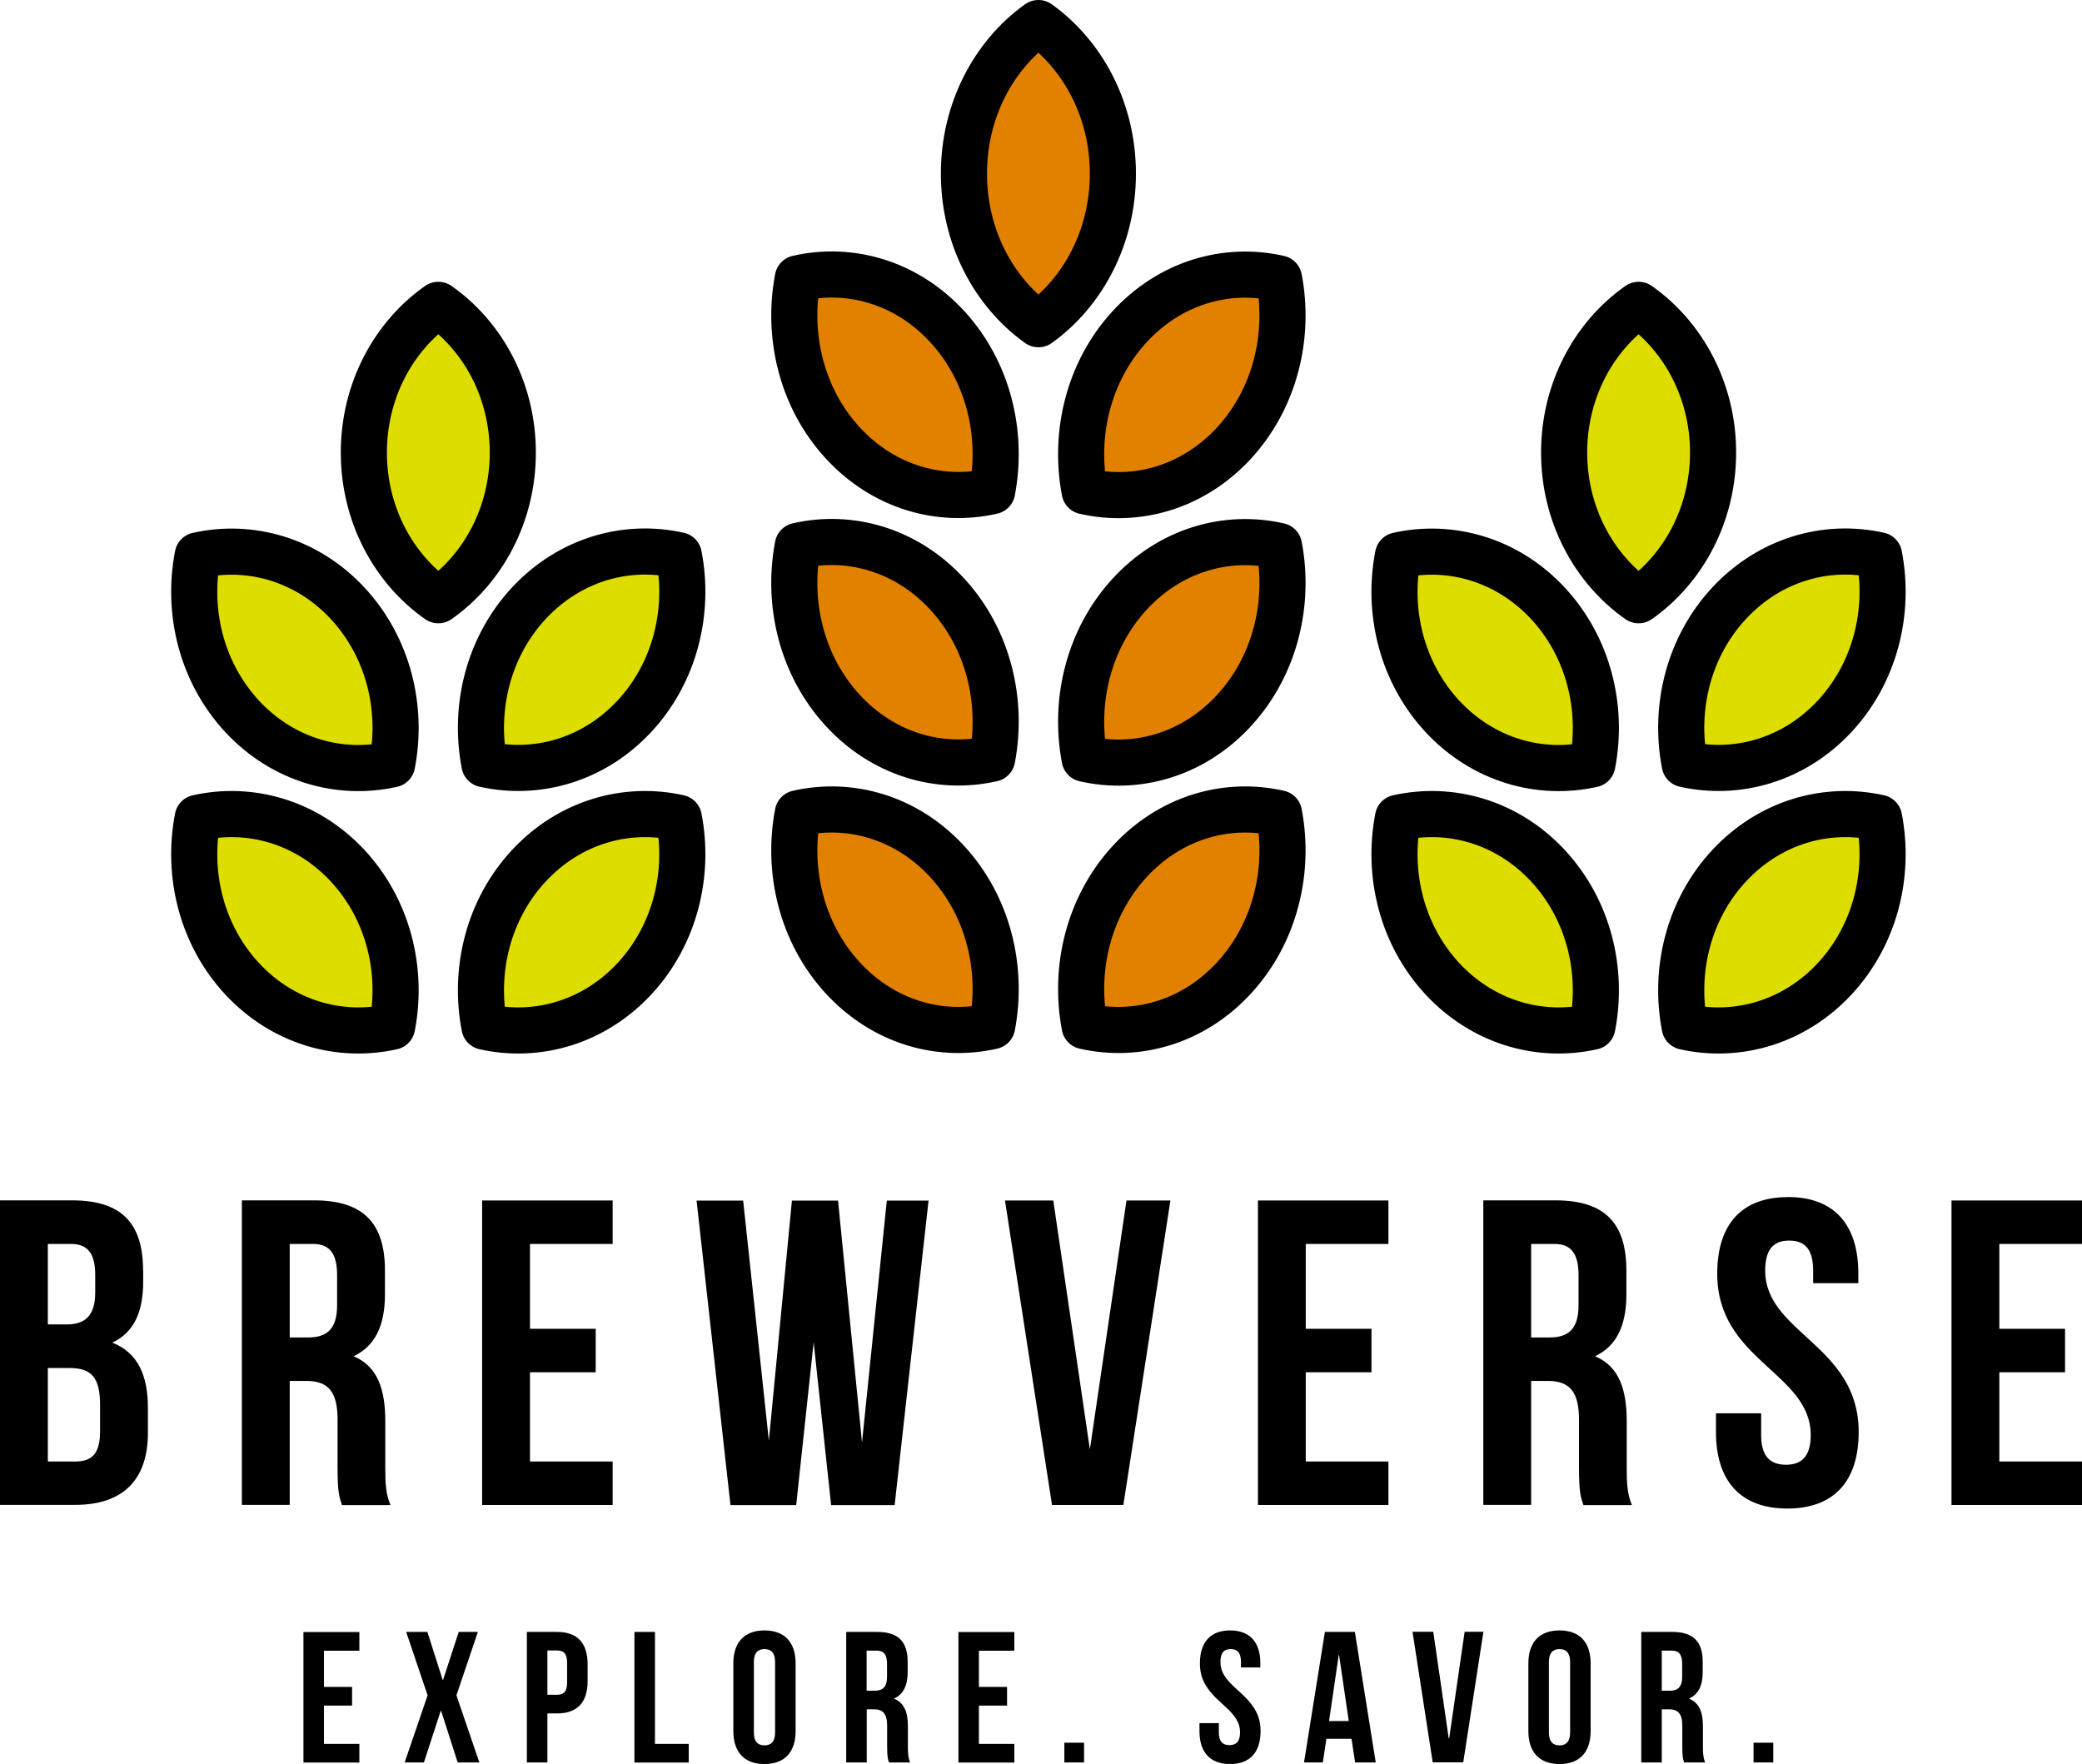 <?xml version="1.0" encoding="UTF-8"?><svg id="Objects" xmlns="http://www.w3.org/2000/svg" viewBox="0 0 180.59 152.99"><defs><style>.cls-1{fill:#e28100;}.cls-1,.cls-2{stroke:#000;stroke-linecap:round;stroke-linejoin:round;stroke-width:4px;}.cls-3{fill:#000;stroke-width:0px;}.cls-2{fill:#dd0;}</style></defs><path class="cls-3" d="M28.1,146.31h2.44v1.62h-2.44v3.32h3.07v1.62h-4.85v-11.32h4.85v1.62h-3.07v3.15Z"/><path class="cls-3" d="M41.45,141.54l-1.86,5.5,1.99,5.82h-1.88l-1.44-4.48h-.03l-1.46,4.48h-1.67l1.99-5.82-1.86-5.5h1.84l1.33,4.17h.03l1.36-4.17h1.65Z"/><path class="cls-3" d="M50.97,144.34v1.47c0,1.81-.87,2.8-2.65,2.8h-.84v4.25h-1.78v-11.32h2.62c1.78,0,2.65.99,2.65,2.8ZM47.48,143.16v3.83h.84c.57,0,.87-.26.87-1.07v-1.7c0-.81-.31-1.07-.87-1.07h-.84Z"/><path class="cls-3" d="M55.03,141.54h1.78v9.71h2.93v1.62h-4.71v-11.32Z"/><path class="cls-3" d="M63.61,144.26c0-1.81.95-2.85,2.7-2.85s2.7,1.04,2.7,2.85v5.89c0,1.81-.95,2.85-2.7,2.85s-2.7-1.04-2.7-2.85v-5.89ZM65.39,150.26c0,.81.36,1.12.92,1.12s.92-.31.92-1.12v-6.11c0-.81-.36-1.12-.92-1.12s-.92.31-.92,1.12v6.11Z"/><path class="cls-3" d="M77.11,152.86c-.1-.29-.16-.47-.16-1.39v-1.78c0-1.05-.36-1.44-1.16-1.44h-.61v4.61h-1.78v-11.32h2.69c1.84,0,2.64.86,2.64,2.6v.89c0,1.16-.37,1.91-1.16,2.28v.03c.89.37,1.18,1.21,1.18,2.39v1.75c0,.55.02.95.19,1.38h-1.81ZM75.17,143.16v3.48h.7c.66,0,1.07-.29,1.07-1.2v-1.12c0-.81-.27-1.16-.91-1.16h-.86Z"/><path class="cls-3" d="M84.91,146.31h2.44v1.62h-2.44v3.32h3.07v1.62h-4.85v-11.32h4.85v1.62h-3.07v3.15Z"/><path class="cls-3" d="M94.03,151.15v1.71h-1.71v-1.71h1.71Z"/><path class="cls-3" d="M106.7,141.41c1.73,0,2.62,1.04,2.62,2.85v.36h-1.68v-.47c0-.81-.32-1.12-.89-1.12s-.89.31-.89,1.12.36,1.44,1.52,2.46c1.49,1.31,1.96,2.25,1.96,3.54,0,1.81-.91,2.85-2.65,2.85s-2.65-1.04-2.65-2.85v-.7h1.68v.81c0,.81.36,1.1.92,1.1s.92-.29.92-1.1-.36-1.44-1.52-2.46c-1.49-1.31-1.96-2.25-1.96-3.54,0-1.81.89-2.85,2.62-2.85Z"/><path class="cls-3" d="M119.34,152.86h-1.8l-.31-2.05h-2.18l-.31,2.05h-1.63l1.81-11.32h2.6l1.81,11.32ZM115.28,149.27h1.71l-.84-5.73h-.03l-.84,5.73Z"/><path class="cls-3" d="M125.67,150.77h.03l1.34-9.24h1.63l-1.75,11.32h-2.65l-1.75-11.32h1.8l1.34,9.24Z"/><path class="cls-3" d="M132.57,144.26c0-1.81.95-2.85,2.7-2.85s2.7,1.04,2.7,2.85v5.89c0,1.81-.95,2.85-2.7,2.85s-2.7-1.04-2.7-2.85v-5.89ZM134.35,150.26c0,.81.36,1.12.92,1.12s.92-.31.92-1.12v-6.11c0-.81-.36-1.12-.92-1.12s-.92.31-.92,1.12v6.11Z"/><path class="cls-3" d="M146.08,152.86c-.1-.29-.16-.47-.16-1.39v-1.78c0-1.05-.36-1.44-1.17-1.44h-.61v4.61h-1.78v-11.32h2.69c1.84,0,2.64.86,2.64,2.6v.89c0,1.16-.37,1.91-1.16,2.28v.03c.89.37,1.18,1.21,1.18,2.39v1.75c0,.55.02.95.19,1.38h-1.81ZM144.14,143.16v3.48h.7c.66,0,1.07-.29,1.07-1.2v-1.12c0-.81-.27-1.16-.91-1.16h-.86Z"/><path class="cls-3" d="M153.81,151.15v1.71h-1.71v-1.71h1.71Z"/><path class="cls-3" d="M12.42,110.19v.94c0,2.72-.83,4.45-2.68,5.32,2.23.87,3.09,2.87,3.09,5.66v2.15c0,4.08-2.15,6.26-6.3,6.26H0v-26.41h6.26c4.3,0,6.15,2,6.15,6.08ZM4.15,107.89v6.98h1.62c1.55,0,2.49-.68,2.49-2.79v-1.47c0-1.89-.64-2.72-2.11-2.72h-2ZM4.15,118.65v8.11h2.38c1.4,0,2.15-.64,2.15-2.6v-2.3c0-2.45-.79-3.21-2.68-3.21h-1.85Z"/><path class="cls-3" d="M29.66,130.53c-.23-.68-.38-1.09-.38-3.25v-4.15c0-2.45-.83-3.36-2.72-3.36h-1.43v10.75h-4.15v-26.41h6.26c4.3,0,6.15,2,6.15,6.08v2.08c0,2.72-.87,4.49-2.72,5.36,2.08.87,2.75,2.87,2.75,5.62v4.08c0,1.28.04,2.23.45,3.21h-4.23ZM25.13,107.89v8.11h1.62c1.55,0,2.49-.68,2.49-2.79v-2.6c0-1.89-.64-2.72-2.11-2.72h-2Z"/><path class="cls-3" d="M45.97,115.25h5.7v3.77h-5.7v7.74h7.17v3.77h-11.32v-26.41h11.32v3.77h-7.17v7.36Z"/><path class="cls-3" d="M70.57,116.46l-1.51,14.08h-5.7l-2.94-26.41h4.04l2.23,20.83,2-20.83h4l2.08,20.98,2.15-20.98h3.62l-2.94,26.41h-5.51l-1.51-14.08Z"/><path class="cls-3" d="M94.54,125.67l3.17-21.55h3.81l-4.08,26.41h-6.19l-4.08-26.41h4.19l3.17,21.55Z"/><path class="cls-3" d="M113.26,115.25h5.7v3.77h-5.7v7.74h7.17v3.77h-11.32v-26.41h11.32v3.77h-7.17v7.36Z"/><path class="cls-3" d="M137.34,130.53c-.23-.68-.38-1.09-.38-3.25v-4.15c0-2.45-.83-3.36-2.72-3.36h-1.43v10.75h-4.15v-26.41h6.26c4.3,0,6.15,2,6.15,6.08v2.08c0,2.72-.87,4.49-2.72,5.36,2.08.87,2.75,2.87,2.75,5.62v4.08c0,1.28.04,2.23.45,3.21h-4.23ZM132.81,107.89v8.11h1.62c1.55,0,2.49-.68,2.49-2.79v-2.6c0-1.89-.64-2.72-2.11-2.72h-2Z"/><path class="cls-3" d="M155.08,103.82c4.04,0,6.11,2.42,6.11,6.64v.83h-3.92v-1.09c0-1.89-.75-2.6-2.08-2.6s-2.08.72-2.08,2.6c0,5.43,8.11,6.45,8.11,14,0,4.23-2.11,6.64-6.19,6.64s-6.19-2.42-6.19-6.64v-1.62h3.92v1.89c0,1.89.83,2.57,2.15,2.57s2.15-.68,2.15-2.57c0-5.43-8.11-6.45-8.11-14,0-4.23,2.08-6.64,6.11-6.64Z"/><path class="cls-3" d="M173.42,115.25h5.7v3.77h-5.7v7.74h7.17v3.77h-11.32v-26.41h11.32v3.77h-7.17v7.36Z"/><path class="cls-1" d="M82.2,74.77c-3.53-3.87-8.45-5.27-13-4.23-.95,4.98.33,10.37,3.86,14.23,3.53,3.87,8.45,5.27,13,4.23.95-4.98-.33-10.37-3.86-14.23Z"/><path class="cls-1" d="M107.08,84.77c3.53-3.86,4.81-9.25,3.86-14.23-4.55-1.04-9.47.36-13,4.23-3.53,3.87-4.81,9.25-3.86,14.23,4.55,1.04,9.47-.36,13-4.23Z"/><path class="cls-1" d="M82.2,51.57c-3.53-3.87-8.45-5.27-13-4.23-.95,4.98.33,10.37,3.86,14.23,3.53,3.87,8.45,5.27,13,4.23.95-4.98-.33-10.37-3.86-14.23Z"/><path class="cls-1" d="M107.08,61.58c3.53-3.87,4.81-9.25,3.86-14.23-4.55-1.04-9.47.36-13,4.23-3.53,3.87-4.81,9.25-3.86,14.23,4.55,1.04,9.47-.36,13-4.23Z"/><path class="cls-1" d="M82.2,28.37c-3.53-3.87-8.45-5.27-13-4.23-.95,4.98.33,10.37,3.86,14.23,3.53,3.87,8.45,5.27,13,4.23.95-4.98-.33-10.37-3.86-14.23Z"/><path class="cls-1" d="M107.08,38.38c3.53-3.87,4.81-9.25,3.86-14.23-4.55-1.04-9.47.36-13,4.23-3.53,3.87-4.81,9.25-3.86,14.23,4.55,1.04,9.47-.36,13-4.23Z"/><path class="cls-1" d="M96.53,15.06c0-5.47-2.57-10.27-6.46-13.06-3.89,2.79-6.46,7.59-6.46,13.06s2.57,10.27,6.46,13.06c3.89-2.79,6.46-7.59,6.46-13.06Z"/><path class="cls-2" d="M30.15,75.08c-3.53-3.79-8.45-5.17-13-4.15-.95,4.89.33,10.17,3.86,13.97,3.53,3.79,8.45,5.17,13,4.15.95-4.89-.33-10.17-3.86-13.97Z"/><path class="cls-2" d="M55.02,84.9c3.53-3.79,4.81-9.08,3.86-13.97-4.55-1.02-9.47.36-13,4.15-3.53,3.79-4.81,9.08-3.86,13.97,4.55,1.02,9.47-.36,13-4.15Z"/><path class="cls-2" d="M30.15,52.32c-3.53-3.79-8.45-5.17-13-4.15-.95,4.89.33,10.17,3.86,13.97,3.53,3.79,8.45,5.17,13,4.15.95-4.89-.33-10.17-3.86-13.97Z"/><path class="cls-2" d="M55.02,62.13c3.53-3.79,4.81-9.08,3.86-13.97-4.55-1.02-9.47.36-13,4.15-3.53,3.79-4.81,9.08-3.86,13.97,4.55,1.02,9.47-.36,13-4.15Z"/><path class="cls-2" d="M44.48,39.25c0-5.36-2.57-10.08-6.46-12.81-3.89,2.73-6.46,7.45-6.46,12.81s2.57,10.08,6.46,12.81c3.89-2.73,6.46-7.45,6.46-12.81Z"/><path class="cls-2" d="M134.26,75.08c-3.53-3.79-8.45-5.17-13-4.15-.95,4.89.33,10.17,3.86,13.97,3.53,3.79,8.45,5.17,13,4.15.95-4.89-.33-10.17-3.86-13.97Z"/><path class="cls-2" d="M159.13,84.9c3.53-3.79,4.81-9.08,3.86-13.97-4.55-1.02-9.47.36-13,4.15-3.53,3.79-4.81,9.08-3.86,13.97,4.55,1.02,9.47-.36,13-4.15Z"/><path class="cls-2" d="M134.26,52.32c-3.53-3.79-8.45-5.17-13-4.15-.95,4.89.33,10.17,3.86,13.97,3.53,3.79,8.45,5.17,13,4.15.95-4.89-.33-10.17-3.86-13.97Z"/><path class="cls-2" d="M159.13,62.13c3.53-3.79,4.81-9.08,3.86-13.97-4.55-1.02-9.47.36-13,4.15-3.53,3.79-4.81,9.08-3.86,13.97,4.55,1.02,9.47-.36,13-4.15Z"/><path class="cls-2" d="M148.59,39.25c0-5.36-2.58-10.08-6.46-12.81-3.89,2.73-6.46,7.45-6.46,12.81s2.57,10.08,6.46,12.81c3.89-2.73,6.46-7.45,6.46-12.81Z"/></svg>